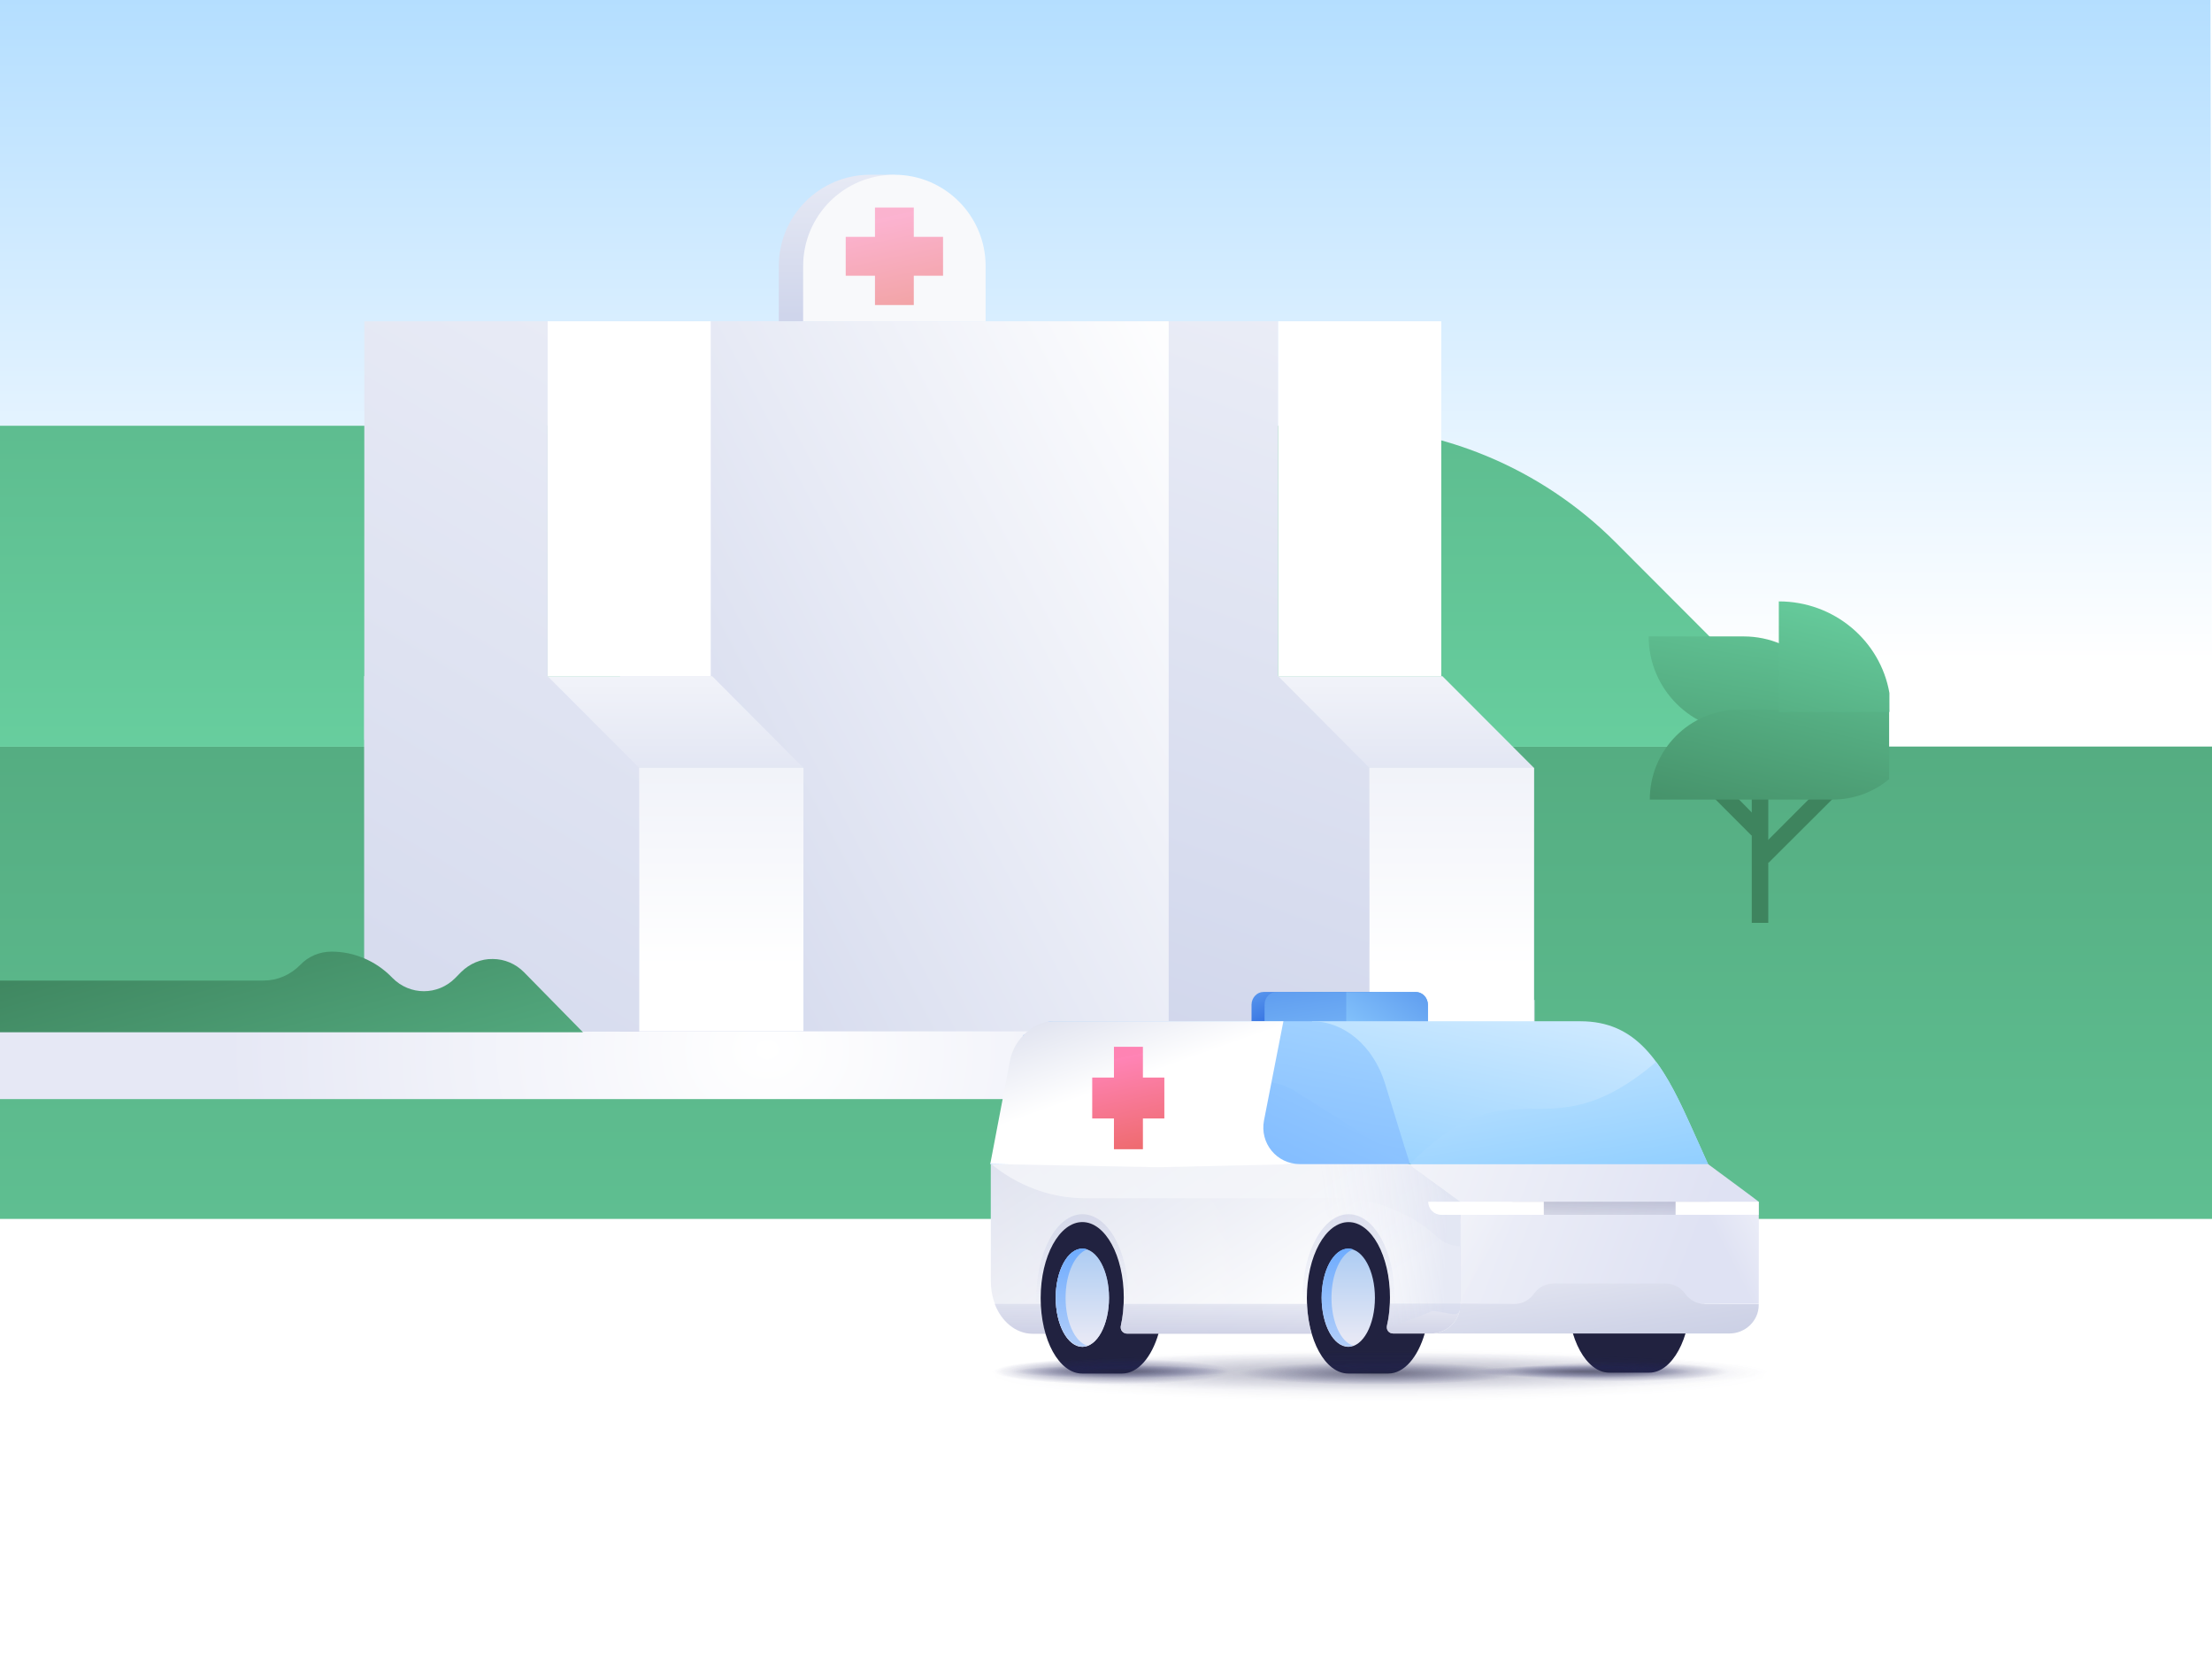 <svg width="960" height="720" viewBox="0 0 960 720" fill="none" xmlns="http://www.w3.org/2000/svg">
<rect x="0" y="0" width="960" height="720" fill="#808080" stroke="none"/>
<g clip-path="url(#clip0)">
<rect width="960" height="720" fill="white"/>
<path d="M960 324H0V0H959.334L960 324Z" fill="url(#paint0_linear)"/>
<path d="M960 324H0V529H960V324Z" fill="url(#paint1_linear)"/>
<path d="M666 434H0V477H666V434Z" fill="url(#paint2_radial)"/>
<path d="M0 184.774H579.239C624.998 184.774 668.871 203.035 701.179 235.401L789.679 324.061H0V184.774Z" fill="url(#paint3_linear)"/>
<path d="M417.198 139.437V115.509C417.198 99.767 401.484 82.261 388.159 75.839C388.159 75.839 383.759 75.839 377.599 75.839C355.725 75.839 338 93.596 338 115.509V139.437H417.198Z" fill="url(#paint4_linear)"/>
<path d="M427.756 139.437V115.509C427.756 93.596 410.031 75.839 388.158 75.839C366.284 75.839 348.559 93.596 348.559 115.509V139.437H427.756Z" fill="#F8F9FB"/>
<path d="M626.003 293.458L665.728 333.255V447.606H475.15V293.458H626.003Z" fill="url(#paint5_linear)"/>
<path d="M554.725 293.458L594.324 333.255V447.606H475.15V293.458H554.725Z" fill="url(#paint6_linear)"/>
<path d="M594.324 447.606H665.728V333.255H594.324V447.606Z" fill="url(#paint7_linear)"/>
<path d="M554.725 139.437V293.459L475.15 321.165V139.437H554.725Z" fill="url(#paint8_linear)"/>
<path d="M625.5 139.437H554.725V293.459H625.5V139.437Z" fill="white"/>
<path d="M507.206 139.437H269.109V447.606H507.206V139.437Z" fill="url(#paint9_linear)"/>
<path d="M309.086 293.458L348.685 333.255V447.606H158.107V293.458H309.086Z" fill="url(#paint10_linear)"/>
<path d="M237.682 293.458L277.407 333.255V447.606H158.107V293.458H237.682Z" fill="url(#paint11_linear)"/>
<path d="M277.408 447.606H348.686V333.255H277.408V447.606Z" fill="url(#paint12_linear)"/>
<path d="M237.682 139.437V293.459L158.107 321.165V139.437H237.682Z" fill="url(#paint13_linear)"/>
<path d="M308.459 139.437H237.684V293.459H308.459V139.437Z" fill="white"/>
<path opacity="0.6" d="M409.278 102.789H396.581V90.069H379.736V102.789H367.039V119.665H379.736V132.384H396.581V119.665H409.278V102.789Z" fill="url(#paint14_linear)"/>
<path d="M767.427 400.505H760.262V337.285L763.907 331.995L767.427 337.285V400.505Z" fill="#3E845E"/>
<path d="M763.656 356.05L754.479 346.73H744.297L760.136 362.598L763.908 360.331L763.656 356.05Z" fill="#3E845E"/>
<path d="M764.035 367.888L785.154 346.73H795.337L767.555 374.437L763.783 372.296L764.035 367.888Z" fill="#3E845E"/>
<path d="M756.743 276.205H715.51C715.51 299 733.989 317.513 756.743 317.513H797.976C797.976 294.718 779.497 276.205 756.743 276.205Z" fill="url(#paint15_linear)"/>
<path d="M612.05 436.043C612.05 432.894 595.707 430.501 592.816 430.501H548.314C545.549 430.501 543.16 433.02 543.16 436.043V443.221L547.057 443.725L598.096 441.584L612.05 436.043Z" fill="url(#paint16_linear)"/>
<path d="M619.719 436.042C619.719 433.146 617.456 430.501 614.565 430.501H553.973C551.207 430.501 548.818 432.894 548.818 436.042V444.606L596.966 443.473L619.719 444.606V436.042Z" fill="url(#paint17_linear)"/>
<path d="M614.564 430.627H584.268V443.851L596.964 443.599L619.718 444.732V436.168C619.718 433.146 617.455 430.627 614.564 430.627Z" fill="url(#paint18_linear)"/>
<path d="M715.76 530.244C712.618 530.244 709.726 531.629 707.086 534.274C704.572 531.755 701.555 530.244 698.412 530.244C688.481 530.244 680.436 544.979 680.436 562.988C680.436 581.123 688.481 595.731 698.412 595.731H715.76C725.691 595.731 733.737 580.997 733.737 562.988C733.737 545.105 725.691 530.244 715.76 530.244Z" fill="#212240"/>
<path d="M763.281 565.884V521.554C763.281 521.428 741.407 505.308 741.407 505.308C741.407 505.308 699.545 460.852 692.129 460.852L612.051 505.308L634.176 566.01L763.281 565.884Z" fill="url(#paint19_linear)"/>
<path d="M628.519 519.539L613.434 506.693L612.051 505.434L512.739 471.305L430.021 505.056V556.061C430.021 568.655 438.193 578.73 448.25 578.73H454.032C452.649 574.07 451.895 568.781 451.895 563.113C451.895 544.978 459.941 530.37 469.872 530.37C479.803 530.37 487.848 545.104 487.848 563.113C487.848 567.395 487.471 571.425 486.591 575.203C486.214 577.092 487.597 578.73 489.231 578.73H569.309C567.926 574.07 567.172 568.781 567.172 563.113C567.172 544.978 575.217 530.37 585.149 530.37C595.08 530.37 603.125 545.104 603.125 563.113C603.125 567.395 602.748 571.425 601.868 575.203C601.491 577.092 621.228 568.906 621.228 568.906C628.142 568.906 633.799 573.188 633.799 566.262V566.01V541.074V531.251C634.05 526.717 632.039 522.436 628.519 519.539Z" fill="url(#paint20_linear)"/>
<path d="M741.406 505.308H611.924L429.895 505.182V556.061C429.895 559.587 430.649 562.987 431.78 565.884C431.78 565.884 431.78 565.884 431.78 566.01C432.157 567.143 432.786 568.277 433.289 569.41C433.414 569.662 433.666 569.914 433.792 570.418C433.917 570.544 433.917 570.669 434.043 570.795C437.437 575.707 442.34 578.981 447.997 578.981L453.78 578.855H750.709C757.623 578.855 763.405 573.314 763.405 566.514V566.136V521.806C763.405 521.554 741.406 505.308 741.406 505.308Z" fill="url(#paint21_linear)"/>
<path d="M611.799 505.308L512.488 471.179L430.021 505.056C441.587 514.627 456.044 520.043 470.877 520.043H580.246C596.463 520.043 612.051 526.088 623.993 537.044C626.633 539.437 630.027 540.822 633.673 540.822L633.799 521.428L611.799 505.308Z" fill="url(#paint22_linear)"/>
<path d="M685.841 443.221H569.433L561.387 478.609C551.708 478.609 611.923 505.182 611.923 505.182H741.28L733.108 487.047C721.04 460.474 710.103 443.221 685.841 443.221Z" fill="url(#paint23_linear)"/>
<path d="M567.674 578.73H603.25C604.507 573.944 605.261 568.781 605.261 563.114C605.261 543.089 596.461 526.969 585.273 526.969C574.336 526.969 565.285 543.215 565.285 563.114C565.285 568.781 566.039 573.944 567.297 578.73C567.422 578.856 567.548 578.73 567.674 578.73Z" fill="url(#paint24_linear)"/>
<path d="M604.634 578.73C602.748 578.73 601.491 577.092 601.994 575.203C602.874 571.425 603.251 567.269 603.251 563.113C603.251 544.978 595.205 530.37 585.274 530.37C575.343 530.37 567.172 545.104 567.172 563.365C567.172 581.626 575.217 596.109 585.149 596.109H602.497C609.411 596.109 615.319 589.057 618.336 578.73H604.634V578.73Z" fill="#212240"/>
<path d="M609.41 497.248L601.113 470.298C596.085 453.926 583.388 443.221 569.309 443.221H456.923C449.255 443.221 454.283 450.399 452.397 460.348L429.77 505.182H611.925L609.41 497.248Z" fill="url(#paint25_linear)"/>
<path d="M454.158 563.239C454.158 574.952 459.312 584.523 465.724 584.523C472.135 584.523 477.289 574.952 477.289 563.239C477.289 551.527 472.135 541.956 465.724 541.956C459.187 541.83 454.158 551.401 454.158 563.239Z" fill="url(#paint26_linear)"/>
<path d="M458.432 563.239C458.432 552.787 462.455 544.097 467.861 542.208C467.106 541.956 466.478 541.83 465.724 541.83C459.438 541.83 454.158 551.401 454.158 563.114C454.158 574.826 459.312 584.397 465.724 584.397C466.478 584.397 467.106 584.271 467.861 584.019C462.455 582.382 458.432 573.692 458.432 563.239Z" fill="url(#paint27_linear)"/>
<path d="M451.77 565.884H431.656C434.548 573.441 440.833 578.856 448.124 578.856H453.907C452.65 574.952 451.896 570.544 451.77 565.884Z" fill="url(#paint28_linear)"/>
<path d="M452.146 578.73H487.722C488.98 573.944 489.734 568.781 489.734 563.114C489.734 543.089 480.934 526.969 469.746 526.969C458.683 526.969 449.758 543.341 449.758 563.24C449.758 568.907 450.512 574.07 451.769 578.856C451.895 578.856 452.021 578.73 452.146 578.73Z" fill="url(#paint29_linear)"/>
<path d="M489.104 578.73C487.219 578.73 485.962 577.092 486.464 575.203C487.344 571.425 487.722 567.269 487.722 563.113C487.722 544.978 479.676 530.37 469.745 530.37C459.814 530.37 451.643 545.104 451.643 563.365C451.643 581.626 459.688 596.109 469.619 596.109H486.967C493.881 596.109 499.79 589.057 502.807 578.73H489.104V578.73Z" fill="#212240"/>
<path d="M458.18 563.239C458.18 574.952 463.334 584.523 469.745 584.523C476.156 584.523 481.311 574.952 481.311 563.239C481.311 551.527 476.156 541.956 469.745 541.956C463.334 541.83 458.18 551.401 458.18 563.239Z" fill="url(#paint30_linear)"/>
<path d="M567.297 565.884H487.596C487.471 569.285 487.094 572.307 486.465 575.33C486.088 577.219 487.471 578.856 489.105 578.856H569.183C568.177 574.952 567.423 570.544 567.297 565.884Z" fill="url(#paint31_linear)"/>
<path d="M603.124 565.884C602.999 569.284 602.622 572.307 601.867 575.329C601.49 577.218 602.873 578.73 604.507 578.73H621.101C628.015 578.73 633.798 573.062 633.798 566.136V565.758H603.124V565.884V565.884Z" fill="url(#paint32_linear)"/>
<path d="M612.05 505.182L561.891 473.446C551.96 467.149 538.886 468.66 530.589 476.972C522.418 485.158 509.847 486.669 499.79 480.876L450.008 451.407C448.123 450.399 446.363 449.518 444.351 449.014C441.46 451.91 453.402 455.815 452.397 460.222L429.895 505.056H612.05V505.182Z" fill="url(#paint33_linear)"/>
<path d="M718.778 460.852C670.002 502.412 657.683 458.963 611.924 505.182H741.28L733.109 487.047C728.458 476.72 724.058 467.905 718.778 460.852Z" fill="url(#paint34_linear)"/>
<path d="M458.18 563.239C458.18 574.951 463.334 584.523 469.745 584.523C476.156 584.523 481.311 574.951 481.311 563.239C481.311 551.527 476.156 541.956 469.745 541.956C463.334 541.956 458.18 551.527 458.18 563.239Z" fill="url(#paint35_linear)"/>
<path d="M462.454 563.239C462.454 552.787 466.477 544.097 471.882 542.208C471.128 541.956 470.499 541.83 469.745 541.83C463.46 541.83 458.18 551.401 458.18 563.114C458.18 574.826 463.334 584.397 469.745 584.397C470.499 584.397 471.128 584.271 471.882 584.019C466.477 582.382 462.454 573.692 462.454 563.239Z" fill="url(#paint36_linear)"/>
<path d="M573.582 563.239C573.582 574.951 578.736 584.523 585.147 584.523C591.559 584.523 596.713 574.951 596.713 563.239C596.713 551.527 591.559 541.956 585.147 541.956C578.736 541.956 573.582 551.527 573.582 563.239Z" fill="url(#paint37_linear)"/>
<path d="M577.856 563.239C577.856 552.787 581.879 544.097 587.284 542.208C586.53 541.956 585.902 541.83 585.147 541.83C578.862 541.83 573.582 551.401 573.582 563.114C573.582 574.826 578.736 584.397 585.147 584.397C585.902 584.397 586.53 584.271 587.284 584.019C581.879 582.382 577.856 573.692 577.856 563.239Z" fill="url(#paint38_linear)"/>
<g opacity="0.75">
<path opacity="0.75" d="M598.598 607.947C691.75 607.947 767.302 602.91 767.302 596.739C767.302 590.568 691.75 585.53 598.598 585.53C505.447 585.53 429.895 590.568 429.895 596.739C430.02 602.91 505.447 607.947 598.598 607.947Z" fill="url(#paint39_radial)"/>
<path opacity="0.75" d="M598.598 603.791C691.75 603.791 767.302 600.013 767.302 595.353C767.302 590.694 691.75 586.916 598.598 586.916C505.447 586.916 429.895 590.694 429.895 595.353C430.02 600.013 505.447 603.791 598.598 603.791Z" fill="url(#paint40_radial)"/>
<path opacity="0.8" d="M701.933 599.509C728.709 599.509 750.457 597.62 750.457 595.227C750.457 592.835 728.709 590.946 701.933 590.946C675.156 590.946 653.408 592.835 653.408 595.227C653.408 597.62 675.156 599.509 701.933 599.509Z" fill="url(#paint41_radial)"/>
<path opacity="0.8" d="M483.071 600.895C511.608 600.895 534.739 598.376 534.739 595.228C534.739 592.079 511.608 589.56 483.071 589.56C454.535 589.56 431.404 592.079 431.404 595.228C431.404 598.376 454.535 600.895 483.071 600.895Z" fill="url(#paint42_radial)"/>
<path opacity="0.75" d="M597.971 600.895C631.41 600.895 658.438 598.628 658.438 595.983C658.438 593.212 631.41 591.072 597.971 591.072C564.532 591.072 537.504 593.338 537.504 595.983C537.504 598.754 564.532 600.895 597.971 600.895Z" fill="url(#paint43_radial)"/>
<path opacity="0.8" d="M686.722 598.124C712.744 598.124 733.863 596.865 733.863 595.353C733.863 593.842 712.744 592.583 686.722 592.583C660.699 592.583 639.58 593.842 639.58 595.353C639.58 596.865 660.825 598.124 686.722 598.124Z" fill="url(#paint44_radial)"/>
<path opacity="0.8" d="M486.464 598.124C512.486 598.124 533.605 596.865 533.605 595.353C533.605 593.842 512.486 592.583 486.464 592.583C460.442 592.583 439.322 593.842 439.322 595.353C439.322 596.865 460.442 598.124 486.464 598.124Z" fill="url(#paint45_radial)"/>
</g>
<path d="M670.001 521.554H728.331H742.411L728.331 527.221H670.001L655.922 521.554H670.001Z" fill="url(#paint46_linear)"/>
<path d="M763.28 521.554H727.201V527.221H763.28V521.554Z" fill="white"/>
<g opacity="0.4">
<path opacity="0.4" d="M656.426 527.221L642.472 566.891H633.924V527.221H656.426Z" fill="url(#paint47_linear)"/>
</g>
<path opacity="0.4" d="M740.777 527.221L755.988 566.891H763.28V527.221H740.777Z" fill="url(#paint48_linear)"/>
<path d="M548.566 486.292L556.989 443.221H456.923C449.255 443.221 440.204 450.399 438.318 460.348L429.77 505.182L502.43 506.568L564.029 505.182C554.098 505.182 546.681 496.115 548.566 486.292Z" fill="url(#paint49_linear)"/>
<path d="M739.773 565.884C736.378 565.884 733.361 564.247 731.35 561.476C729.339 558.706 726.322 557.068 722.927 557.068H674.152C670.757 557.068 667.74 558.706 665.729 561.476C663.718 564.247 660.7 565.884 657.306 565.884L633.798 565.758V566.136C633.798 573.062 628.016 578.73 621.102 578.73H750.584C757.498 578.73 763.281 573.188 763.281 566.388V566.01H739.773V565.884Z" fill="url(#paint50_linear)"/>
<path opacity="0.5" d="M633.798 521.554L613.559 506.819L612.176 505.56L564.154 505.308L578.988 532.637C581 531.251 583.137 530.496 585.399 530.496C595.331 530.496 603.376 545.23 603.376 563.239C603.376 567.521 602.999 571.551 602.119 575.329C601.742 577.218 621.479 569.033 621.479 569.033C628.393 569.033 633.924 573.314 633.924 566.388V566.136V541.2V531.377L633.798 521.554Z" fill="url(#paint51_linear)"/>
<path d="M670.004 527.221H625.503C622.36 527.221 619.846 524.702 619.846 521.554H670.004V527.221Z" fill="white"/>
<path d="M505.322 467.653H496.019V454.303H483.448V467.653H474.02V485.41H483.448V498.759H496.019V485.41H505.322V467.653Z" fill="url(#paint52_linear)"/>
<path d="M820 308H754.733C733.354 308 716 325.474 716 347H795.352C804.658 347 813.209 343.708 819.874 338.136V308H820Z" fill="url(#paint53_linear)"/>
<path d="M820 300.75C816.074 278.125 796.063 261 772 261V309H820V300.75Z" fill="url(#paint54_linear)"/>
<path d="M200.144 421.846L197.627 424.41C190.076 432.103 177.869 432.103 170.318 424.41L169.94 424.026C163.018 416.974 153.58 413 143.889 413C138.73 413 133.822 415.051 130.298 418.769C126.019 423.128 120.356 425.564 114.315 425.564H97.2C96.696 425.564 0.503 425.564 0 425.564V448H253L227.453 421.974C223.803 418.256 218.895 416.205 213.861 416.205C208.701 416.077 203.793 418.256 200.144 421.846Z" fill="url(#paint55_linear)"/>
</g>
<defs>
<linearGradient id="paint0_linear" x1="480.032" y1="288.969" x2="480.032" y2="-143.551" gradientUnits="userSpaceOnUse">
<stop offset="0.001" stop-color="white"/>
<stop offset="0.999" stop-color="#8FCEFF"/>
</linearGradient>
<linearGradient id="paint1_linear" x1="480" y1="739.577" x2="480" y2="-149.556" gradientUnits="userSpaceOnUse">
<stop stop-color="#69D1A1"/>
<stop offset="1" stop-color="#3E845E"/>
</linearGradient>
<radialGradient id="paint2_radial" cx="0" cy="0" r="1" gradientUnits="userSpaceOnUse" gradientTransform="translate(333.007 455.494) scale(236.119 201.518)">
<stop stop-color="white"/>
<stop offset="1" stop-color="#E6E8F5"/>
</radialGradient>
<linearGradient id="paint3_linear" x1="442.737" y1="352.67" x2="442.737" y2="-285.151" gradientUnits="userSpaceOnUse">
<stop stop-color="#69D1A1"/>
<stop offset="1" stop-color="#3E845E"/>
</linearGradient>
<linearGradient id="paint4_linear" x1="377.56" y1="12.406" x2="377.56" y2="137.582" gradientUnits="userSpaceOnUse">
<stop stop-color="white"/>
<stop offset="0.997" stop-color="#CFD5EB"/>
</linearGradient>
<linearGradient id="paint5_linear" x1="570.418" y1="254.289" x2="570.418" y2="390.42" gradientUnits="userSpaceOnUse">
<stop stop-color="white"/>
<stop offset="0.997" stop-color="#CFD5EB"/>
</linearGradient>
<linearGradient id="paint6_linear" x1="698.101" y1="-86.871" x2="497.036" y2="474.11" gradientUnits="userSpaceOnUse">
<stop stop-color="white"/>
<stop offset="0.997" stop-color="#CFD5EB"/>
</linearGradient>
<linearGradient id="paint7_linear" x1="630.031" y1="420.125" x2="630.031" y2="127.074" gradientUnits="userSpaceOnUse">
<stop stop-color="white"/>
<stop offset="0.997" stop-color="#CFD5EB"/>
</linearGradient>
<linearGradient id="paint8_linear" x1="631.738" y1="-110.656" x2="430.673" y2="450.325" gradientUnits="userSpaceOnUse">
<stop stop-color="white"/>
<stop offset="0.997" stop-color="#CFD5EB"/>
</linearGradient>
<linearGradient id="paint9_linear" x1="552.813" y1="206.403" x2="235.577" y2="373.531" gradientUnits="userSpaceOnUse">
<stop stop-color="white"/>
<stop offset="0.997" stop-color="#CFD5EB"/>
</linearGradient>
<linearGradient id="paint10_linear" x1="253.431" y1="254.289" x2="253.431" y2="390.42" gradientUnits="userSpaceOnUse">
<stop stop-color="white"/>
<stop offset="0.997" stop-color="#CFD5EB"/>
</linearGradient>
<linearGradient id="paint11_linear" x1="511.435" y1="-125.17" x2="119.401" y2="534.168" gradientUnits="userSpaceOnUse">
<stop stop-color="white"/>
<stop offset="0.997" stop-color="#CFD5EB"/>
</linearGradient>
<linearGradient id="paint12_linear" x1="313.045" y1="420.125" x2="313.045" y2="127.074" gradientUnits="userSpaceOnUse">
<stop stop-color="white"/>
<stop offset="0.997" stop-color="#CFD5EB"/>
</linearGradient>
<linearGradient id="paint13_linear" x1="429.268" y1="-174.025" x2="37.234" y2="485.313" gradientUnits="userSpaceOnUse">
<stop stop-color="white"/>
<stop offset="0.997" stop-color="#CFD5EB"/>
</linearGradient>
<linearGradient id="paint14_linear" x1="396.098" y1="148.134" x2="384.432" y2="94.277" gradientUnits="userSpaceOnUse">
<stop offset="0.001" stop-color="#E86153"/>
<stop offset="1" stop-color="#FF84B6"/>
<stop offset="1" stop-color="#FE83B3"/>
</linearGradient>
<linearGradient id="paint15_linear" x1="765.883" y1="241.505" x2="741.494" y2="389.449" gradientUnits="userSpaceOnUse">
<stop stop-color="#69D1A1"/>
<stop offset="1" stop-color="#3E845E"/>
</linearGradient>
<linearGradient id="paint16_linear" x1="575.447" y1="434.708" x2="559.94" y2="397.886" gradientUnits="userSpaceOnUse">
<stop stop-color="#3471E1"/>
<stop offset="1" stop-color="#8FCEFF"/>
</linearGradient>
<linearGradient id="paint17_linear" x1="575.994" y1="378.162" x2="589.393" y2="478.591" gradientUnits="userSpaceOnUse">
<stop stop-color="#3471E1"/>
<stop offset="1" stop-color="#8FCEFF"/>
</linearGradient>
<linearGradient id="paint18_linear" x1="632.964" y1="393.516" x2="586.707" y2="459.143" gradientUnits="userSpaceOnUse">
<stop stop-color="#3471E1"/>
<stop offset="1" stop-color="#8FCEFF"/>
</linearGradient>
<linearGradient id="paint19_linear" x1="596.177" y1="487.171" x2="736.319" y2="541.91" gradientUnits="userSpaceOnUse">
<stop stop-color="#F5F6FA"/>
<stop offset="0.998" stop-color="#DFE2F3"/>
</linearGradient>
<linearGradient id="paint20_linear" x1="413.439" y1="360.244" x2="557.159" y2="583.876" gradientUnits="userSpaceOnUse">
<stop stop-color="#B8BFDB"/>
<stop offset="1" stop-color="white"/>
</linearGradient>
<linearGradient id="paint21_linear" x1="361.122" y1="698.16" x2="571.237" y2="556.776" gradientUnits="userSpaceOnUse">
<stop stop-color="white" stop-opacity="0.42"/>
<stop offset="1" stop-color="white" stop-opacity="0"/>
</linearGradient>
<linearGradient id="paint22_linear" x1="534.352" y1="509.675" x2="508.865" y2="644.158" gradientUnits="userSpaceOnUse">
<stop offset="0.374" stop-color="#F5F6FA" stop-opacity="0.78"/>
<stop offset="0.505" stop-color="white"/>
<stop offset="0.787" stop-color="white" stop-opacity="0"/>
</linearGradient>
<linearGradient id="paint23_linear" x1="676.287" y1="364.537" x2="642.792" y2="531.71" gradientUnits="userSpaceOnUse">
<stop stop-color="white"/>
<stop offset="0.999" stop-color="#8FCEFF"/>
</linearGradient>
<linearGradient id="paint24_linear" x1="585.293" y1="566.348" x2="585.293" y2="493.472" gradientUnits="userSpaceOnUse">
<stop stop-color="#CFD5EB" stop-opacity="0"/>
<stop offset="0.999" stop-color="#BCBED9"/>
</linearGradient>
<linearGradient id="paint25_linear" x1="543.377" y1="392.39" x2="499.657" y2="611.299" gradientUnits="userSpaceOnUse">
<stop stop-color="#B2DEFF"/>
<stop offset="0.33" stop-color="#93C8FF"/>
<stop offset="0.766" stop-color="#6FAFFF"/>
<stop offset="0.999" stop-color="#61A5FF"/>
</linearGradient>
<linearGradient id="paint26_linear" x1="465.692" y1="583.193" x2="465.692" y2="518.006" gradientUnits="userSpaceOnUse">
<stop offset="0" stop-color="#CFD5EB"/>
<stop offset="1" stop-color="#747C99"/>
</linearGradient>
<linearGradient id="paint27_linear" x1="460.984" y1="616.749" x2="460.984" y2="533.655" gradientUnits="userSpaceOnUse">
<stop offset="0" stop-color="#CFD5EB"/>
<stop offset="1" stop-color="#747C99"/>
</linearGradient>
<linearGradient id="paint28_linear" x1="442.784" y1="549.101" x2="442.784" y2="589.23" gradientUnits="userSpaceOnUse">
<stop stop-color="#CFD5EB" stop-opacity="0"/>
<stop offset="0.999" stop-color="#BCBED9"/>
</linearGradient>
<linearGradient id="paint29_linear" x1="469.767" y1="566.349" x2="469.767" y2="493.472" gradientUnits="userSpaceOnUse">
<stop stop-color="#CFD5EB" stop-opacity="0"/>
<stop offset="0.999" stop-color="#BCBED9"/>
</linearGradient>
<linearGradient id="paint30_linear" x1="469.767" y1="583.193" x2="469.767" y2="518.006" gradientUnits="userSpaceOnUse">
<stop offset="0" stop-color="#CFD5EB"/>
<stop offset="1" stop-color="#747C99"/>
</linearGradient>
<linearGradient id="paint31_linear" x1="527.844" y1="549.101" x2="527.844" y2="589.23" gradientUnits="userSpaceOnUse">
<stop stop-color="#CFD5EB" stop-opacity="0"/>
<stop offset="0.999" stop-color="#BCBED9"/>
</linearGradient>
<linearGradient id="paint32_linear" x1="617.791" y1="549.101" x2="617.791" y2="589.229" gradientUnits="userSpaceOnUse">
<stop stop-color="#CFD5EB" stop-opacity="0"/>
<stop offset="0.999" stop-color="#BCBED9"/>
</linearGradient>
<linearGradient id="paint33_linear" x1="573.524" y1="378.974" x2="474.891" y2="591.477" gradientUnits="userSpaceOnUse">
<stop stop-color="#B2DEFF"/>
<stop offset="0.33" stop-color="#93C8FF"/>
<stop offset="0.766" stop-color="#6FAFFF"/>
<stop offset="0.999" stop-color="#61A5FF"/>
</linearGradient>
<linearGradient id="paint34_linear" x1="651.44" y1="362.017" x2="679.295" y2="519.692" gradientUnits="userSpaceOnUse">
<stop stop-color="white"/>
<stop offset="0.999" stop-color="#8FCEFF"/>
</linearGradient>
<linearGradient id="paint35_linear" x1="469.767" y1="580.932" x2="469.767" y2="510.533" gradientUnits="userSpaceOnUse">
<stop offset="0" stop-color="#E6E8F5"/>
<stop offset="1" stop-color="#7EB5F0"/>
</linearGradient>
<linearGradient id="paint36_linear" x1="465.058" y1="616.797" x2="465.058" y2="533.703" gradientUnits="userSpaceOnUse">
<stop offset="0" stop-color="#E6E8F5"/>
<stop offset="1" stop-color="#61A5FF"/>
</linearGradient>
<linearGradient id="paint37_linear" x1="585.153" y1="580.932" x2="585.153" y2="510.533" gradientUnits="userSpaceOnUse">
<stop offset="0" stop-color="#E6E8F5"/>
<stop offset="1" stop-color="#7EB5F0"/>
</linearGradient>
<linearGradient id="paint38_linear" x1="580.444" y1="616.797" x2="580.444" y2="533.703" gradientUnits="userSpaceOnUse">
<stop offset="0" stop-color="#E6E8F5"/>
<stop offset="1" stop-color="#61A5FF"/>
</linearGradient>
<radialGradient id="paint39_radial" cx="0" cy="0" r="1" gradientUnits="userSpaceOnUse" gradientTransform="translate(598.607 596.746) rotate(90) scale(11.262 168.63)">
<stop stop-color="#212240" stop-opacity="0.23"/>
<stop offset="1" stop-color="#23266A" stop-opacity="0"/>
</radialGradient>
<radialGradient id="paint40_radial" cx="0" cy="0" r="1" gradientUnits="userSpaceOnUse" gradientTransform="translate(598.607 595.392) rotate(90) scale(8.447 168.63)">
<stop stop-color="#212240" stop-opacity="0.51"/>
<stop offset="1" stop-color="#23266A" stop-opacity="0"/>
</radialGradient>
<radialGradient id="paint41_radial" cx="0" cy="0" r="1" gradientUnits="userSpaceOnUse" gradientTransform="translate(702.017 595.317) rotate(90) scale(4.222 48.466)">
<stop stop-color="#212240"/>
<stop offset="1" stop-color="#23266A" stop-opacity="0"/>
</radialGradient>
<radialGradient id="paint42_radial" cx="0" cy="0" r="1" gradientUnits="userSpaceOnUse" gradientTransform="translate(483.083 595.149) rotate(90) scale(5.629 51.696)">
<stop stop-color="#212240"/>
<stop offset="1" stop-color="#23266A" stop-opacity="0"/>
</radialGradient>
<radialGradient id="paint43_radial" cx="0" cy="0" r="1" gradientUnits="userSpaceOnUse" gradientTransform="translate(597.917 596.081) rotate(90) scale(4.927 60.437)">
<stop stop-color="#212240"/>
<stop offset="1" stop-color="#23266A" stop-opacity="0"/>
</radialGradient>
<radialGradient id="paint44_radial" cx="0" cy="0" r="1" gradientUnits="userSpaceOnUse" gradientTransform="translate(686.734 595.217) rotate(90) scale(2.814 46.987)">
<stop stop-color="#212240"/>
<stop offset="1" stop-color="#23266A" stop-opacity="0"/>
</radialGradient>
<radialGradient id="paint45_radial" cx="0" cy="0" r="1" gradientUnits="userSpaceOnUse" gradientTransform="translate(486.457 595.217) rotate(90) scale(2.814 46.982)">
<stop stop-color="#212240"/>
<stop offset="1" stop-color="#23266A" stop-opacity="0"/>
</radialGradient>
<linearGradient id="paint46_linear" x1="699.357" y1="533.753" x2="698.581" y2="472.48" gradientUnits="userSpaceOnUse">
<stop stop-color="#2F315C" stop-opacity="0"/>
<stop offset="1" stop-color="#2F315C"/>
</linearGradient>
<linearGradient id="paint47_linear" x1="630.971" y1="538.987" x2="646.651" y2="547.841" gradientUnits="userSpaceOnUse">
<stop stop-color="white"/>
<stop offset="1" stop-color="white" stop-opacity="0"/>
</linearGradient>
<linearGradient id="paint48_linear" x1="770.663" y1="537.461" x2="751.099" y2="547.444" gradientUnits="userSpaceOnUse">
<stop stop-color="white"/>
<stop offset="1" stop-color="white" stop-opacity="0"/>
</linearGradient>
<linearGradient id="paint49_linear" x1="462.058" y1="385.291" x2="491.485" y2="468.376" gradientUnits="userSpaceOnUse">
<stop stop-color="#B8BFDB"/>
<stop offset="1" stop-color="white"/>
</linearGradient>
<linearGradient id="paint50_linear" x1="683.144" y1="515.748" x2="702.89" y2="638.933" gradientUnits="userSpaceOnUse">
<stop stop-color="white"/>
<stop offset="0.119" stop-color="#EFF0F7"/>
<stop offset="0.499" stop-color="#D1D5E8"/>
<stop offset="0.792" stop-color="#BFC5DE"/>
<stop offset="1" stop-color="#B8BFDB"/>
</linearGradient>
<linearGradient id="paint51_linear" x1="627.599" y1="541.065" x2="572.436" y2="539.662" gradientUnits="userSpaceOnUse">
<stop offset="0.001" stop-color="#CFD5EB"/>
<stop offset="1" stop-color="#E6E8F5" stop-opacity="0"/>
</linearGradient>
<linearGradient id="paint52_linear" x1="497.882" y1="514.325" x2="485.943" y2="459.205" gradientUnits="userSpaceOnUse">
<stop offset="0.001" stop-color="#E86153"/>
<stop offset="1" stop-color="#FF84B6"/>
<stop offset="1" stop-color="#FE83B3"/>
</linearGradient>
<linearGradient id="paint53_linear" x1="790.113" y1="241.738" x2="757.623" y2="384.727" gradientUnits="userSpaceOnUse">
<stop stop-color="#69D1A1"/>
<stop offset="1" stop-color="#3E845E"/>
</linearGradient>
<linearGradient id="paint54_linear" x1="804.099" y1="253.44" x2="768.883" y2="394.909" gradientUnits="userSpaceOnUse">
<stop stop-color="#69D1A1"/>
<stop offset="1" stop-color="#3E845E"/>
</linearGradient>
<linearGradient id="paint55_linear" x1="154.119" y1="373.142" x2="211.432" y2="576.87" gradientUnits="userSpaceOnUse">
<stop offset="0" stop-color="#3E845E"/>
<stop offset="0.999" stop-color="#69D1A1"/>
</linearGradient>
<clipPath id="clip0">
<rect width="960" height="720" fill="white"/>
</clipPath>
</defs>
</svg>
